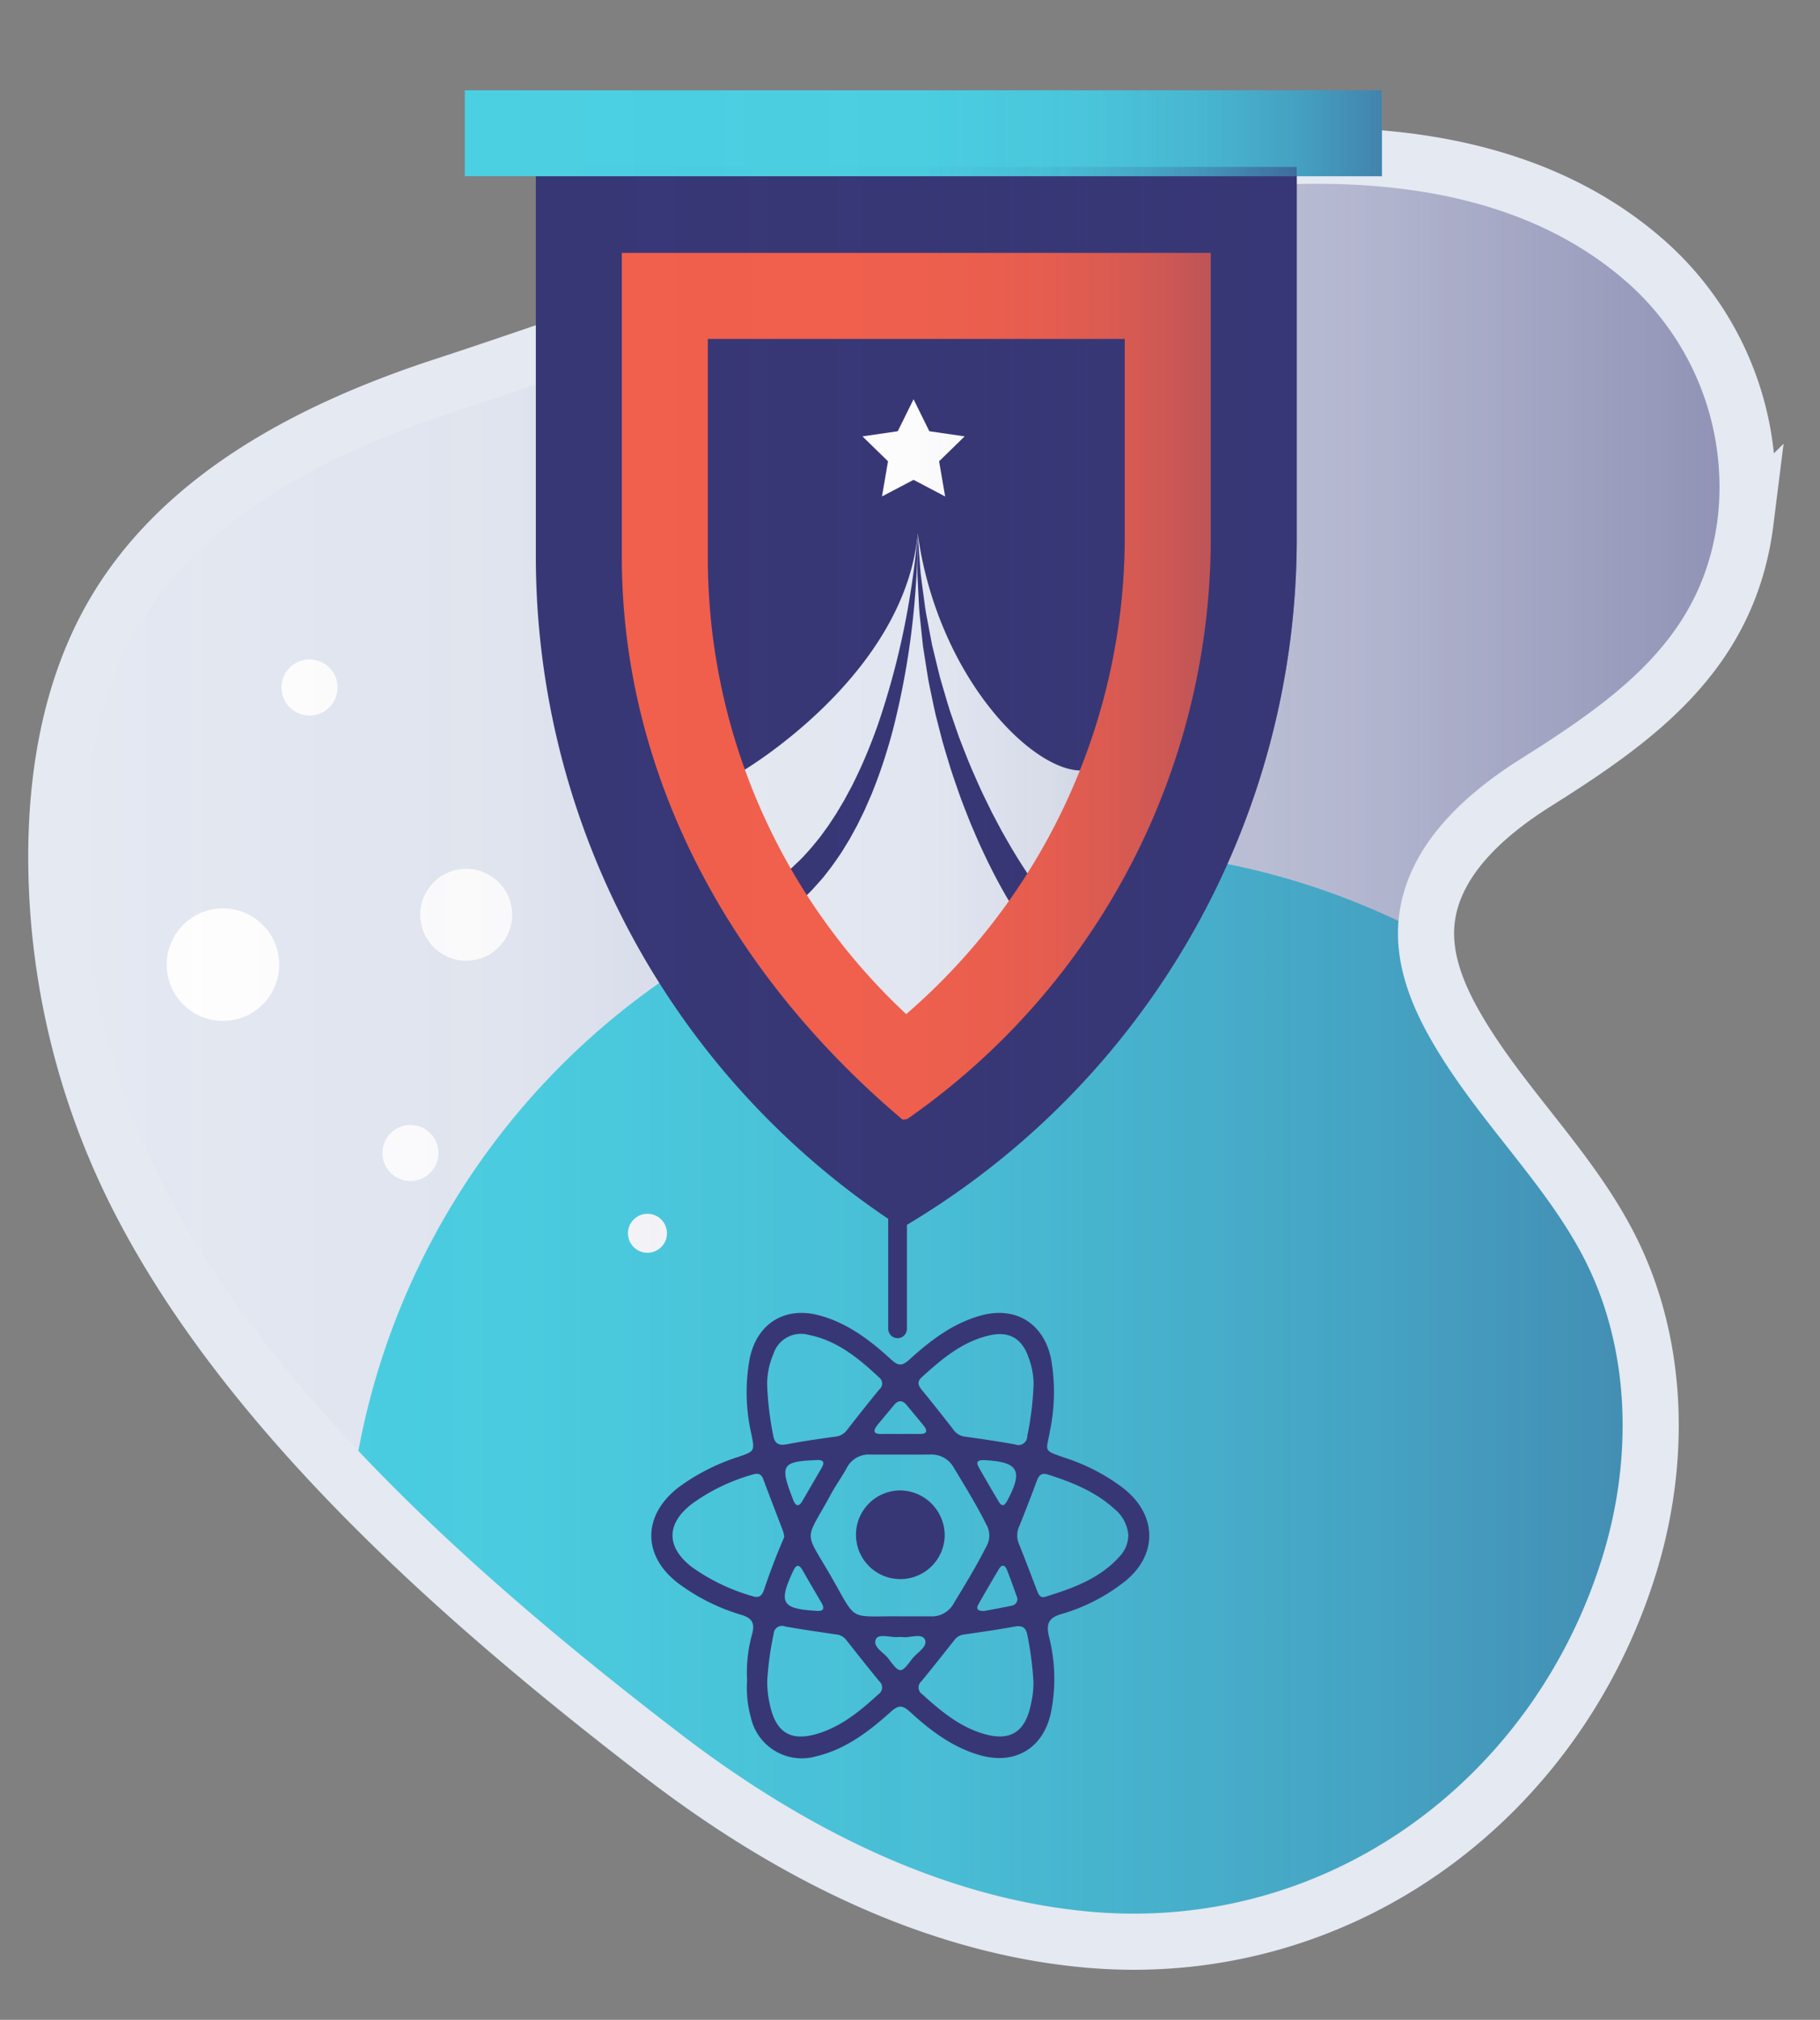 <svg id="Layer_1" data-name="Layer 1" xmlns="http://www.w3.org/2000/svg" xmlns:xlink="http://www.w3.org/1999/xlink" viewBox="0 0 291.807 323.883"><rect x="0" y="0" width="291.807" height="323.883" fill="#808080" stroke="none"/><defs><style>.cls-1,.cls-7,.cls-9{fill:none;}.cls-2{fill:#e4e9f2;}.cls-3{clip-path:url(#clip-path);}.cls-4{fill:#4bd0e2;}.cls-5{fill:#fff;}.cls-6{fill:url(#linear-gradient);}.cls-7{stroke:#e4e9f2;stroke-width:9px;}.cls-7,.cls-9{stroke-miterlimit:10;}.cls-8{fill:#383776;}.cls-9{stroke:#383776;stroke-linecap:round;stroke-width:3px;}.cls-10{fill:url(#linear-gradient-2);}.cls-11{fill:#f2604c;}.cls-12{fill:url(#linear-gradient-3);}</style><clipPath id="clip-path"><path class="cls-1" d="M264.437,42.415c-27.924-25.248-74.061-18.25-107.292-8.949C128.262,41.55,99.753,52.501,71.183,61.849,50.39,68.653,29.4,79.372,18.319,98.236c-6.803,11.581-9.239,25.294-9.293,38.724a120.523,120.523,0,0,0,12.255,53.316c17.561,35.815,53.713,67.256,84.907,91.199,19.814,15.208,42.932,27.174,67.8,29.51,40.165,3.772,75.422-21.906,87.217-59.938,5.123-16.52,4.848-35.069-2.838-50.563-6.494-13.091-17.724-23.261-24.988-35.941-2.828-4.937-5.079-10.474-4.695-16.151,0.674-9.974,9.093-17.58,17.554-22.904,16.519-10.396,31.02-20.942,33.638-41.886A48.273,48.273,0,0,0,264.437,42.415Z"/></clipPath><linearGradient id="linear-gradient" x1="10.026" y1="168.163" x2="281.224" y2="168.163" gradientUnits="userSpaceOnUse"><stop offset="0" stop-color="#383776" stop-opacity="0"/><stop offset="0.27" stop-color="#383776" stop-opacity="0.032"/><stop offset="0.524" stop-color="#383776" stop-opacity="0.127"/><stop offset="0.769" stop-color="#383776" stop-opacity="0.287"/><stop offset="1" stop-color="#383776" stop-opacity="0.5"/></linearGradient><linearGradient id="linear-gradient-2" x1="74.519" y1="21.367" x2="221.568" y2="21.367" gradientUnits="userSpaceOnUse"><stop offset="0" stop-color="#383776" stop-opacity="0"/><stop offset="0.5" stop-color="#383776" stop-opacity="0.016"/><stop offset="0.68" stop-color="#383776" stop-opacity="0.073"/><stop offset="0.808" stop-color="#383776" stop-opacity="0.174"/><stop offset="0.912" stop-color="#383776" stop-opacity="0.315"/><stop offset="1" stop-color="#383776" stop-opacity="0.5"/></linearGradient><linearGradient id="linear-gradient-3" x1="85.912" y1="111.826" x2="207.91" y2="111.826" xlink:href="#linear-gradient-2"/></defs><title>ReactUniversity_artwork</title><path class="cls-2" d="M264.437,42.415c-27.924-25.248-74.061-18.25-107.292-8.949C128.262,41.55,99.753,52.501,71.183,61.849,50.39,68.653,29.4,79.372,18.319,98.236c-6.803,11.581-9.239,25.294-9.293,38.724a120.523,120.523,0,0,0,12.255,53.316c17.561,35.815,53.713,67.256,84.907,91.199,19.814,15.208,42.932,27.174,67.8,29.51,40.165,3.772,75.422-21.906,87.217-59.938,5.123-16.52,4.848-35.069-2.838-50.563-6.494-13.091-17.724-23.261-24.988-35.941-2.828-4.937-5.079-10.474-4.695-16.151,0.674-9.974,9.093-17.58,17.554-22.904,16.519-10.396,31.02-20.942,33.638-41.886A48.273,48.273,0,0,0,264.437,42.415Z"/><g class="cls-3"><circle class="cls-4" cx="173.473" cy="254.216" r="118"/></g><circle class="cls-5" cx="49.627" cy="110.237" r="4.5"/><circle class="cls-5" cx="65.807" cy="184.883" r="4.5" transform="translate(-111.458 100.683) rotate(-45)"/><circle class="cls-5" cx="103.807" cy="197.756" r="3.127"/><circle class="cls-5" cx="74.747" cy="146.682" r="7.373" transform="translate(-18.863 11.257) rotate(-7.651)"/><circle class="cls-5" cx="35.747" cy="154.682" r="9.021" transform="translate(-20.275 6.136) rotate(-7.651)"/><path class="cls-6" d="M265.438,42.415c-27.924-25.248-74.061-18.25-107.292-8.949-28.883,8.084-57.392,19.035-85.962,28.383C51.391,68.653,30.4,79.372,19.32,98.236c-6.803,11.581-9.239,25.294-9.293,38.724a120.523,120.523,0,0,0,12.255,53.316c17.561,35.815,53.713,67.256,84.907,91.199,19.814,15.208,42.932,27.174,67.8,29.51,40.165,3.772,75.422-21.906,87.217-59.938,5.123-16.52,4.848-35.069-2.838-50.563-6.494-13.091-17.724-23.261-24.988-35.941-2.828-4.937-5.079-10.474-4.695-16.151,0.674-9.974,9.093-17.58,17.554-22.904,16.519-10.396,31.02-20.942,33.638-41.886A48.273,48.273,0,0,0,265.438,42.415Z"/><path class="cls-7" d="M264.437,42.415c-27.924-25.248-74.061-18.25-107.292-8.949C128.262,41.55,99.753,52.501,71.183,61.849,50.39,68.653,29.4,79.372,18.319,98.236c-6.803,11.581-9.239,25.294-9.293,38.724a120.523,120.523,0,0,0,12.255,53.316c17.561,35.815,53.713,67.256,84.907,91.199,19.814,15.208,42.932,27.174,67.8,29.51,40.165,3.772,75.422-21.906,87.217-59.938,5.123-16.52,4.848-35.069-2.838-50.563-6.494-13.091-17.724-23.261-24.988-35.941-2.828-4.937-5.079-10.474-4.695-16.151,0.674-9.974,9.093-17.58,17.554-22.904,16.519-10.396,31.02-20.942,33.638-41.886A48.273,48.273,0,0,0,264.437,42.415Z"/><g id="pnlzGC.tif"><path class="cls-8" d="M119.782,269.394a22.711,22.711,0,0,1,.826-7.435c0.478-1.826-.156-2.552-1.839-3.043a32.194,32.194,0,0,1-9.607-4.731c-6.184-4.384-6.326-11.102-.346-15.707a33.111,33.111,0,0,1,9.541-4.859c2.65-.92,2.675-0.908,2.103-3.718a29.719,29.719,0,0,1-.25-12.086c1.172-5.638,5.669-8.399,11.228-6.873,4.497,1.235,8.118,3.992,11.464,7.078,1.212,1.117,1.829.965,2.958-.06,3.321-3.014,6.879-5.739,11.293-6.987,5.65-1.598,10.168,1.181,11.37,6.916a30.885,30.885,0,0,1-.204,11.692c-0.55,3.197-1.194,2.928,2.494,4.2a31.268,31.268,0,0,1,9.311,4.864c5.641,4.443,5.516,11.111-.308,15.349a29.68,29.68,0,0,1-9.567,4.801c-2.134.586-2.554,1.603-2.058,3.64a27.494,27.494,0,0,1,.331,12.076c-1.169,5.749-5.698,8.536-11.345,6.949-4.417-1.242-7.994-3.949-11.292-6.984-1.27-1.168-1.911-1.016-3.11.058-3.49,3.128-7.205,5.97-11.907,7.09a8.364,8.364,0,0,1-10.471-6.201A17.771,17.771,0,0,1,119.782,269.394ZM144.395,259.18c1.622,0,3.245-.003,4.867.001a3.951,3.951,0,0,0,3.655-2.087c1.828-3.003,3.655-6,5.24-9.145a3.506,3.506,0,0,0,.009-3.451c-1.583-3.145-3.416-6.138-5.235-9.147a4.089,4.089,0,0,0-3.85-2.114q-4.766.019-9.531,0.002a3.951,3.951,0,0,0-3.807,2.184c-0.775,1.422-1.744,2.74-2.514,4.164-4.247,7.857-4.404,5.508.03,13.212C137.532,260.224,135.852,259.091,144.395,259.18Zm-21.396-37.247a50.276,50.276,0,0,0,.955,8.149c0.224,1.351.838,1.772,2.216,1.504,2.58-.5,5.188-0.865,7.793-1.226a2.643,2.643,0,0,0,1.849-1.073c1.701-2.182,3.416-4.353,5.171-6.491a1.214,1.214,0,0,0-.033-1.923c-3.279-3.066-6.709-5.907-11.274-6.82a4.629,4.629,0,0,0-5.669,3.063A12.342,12.342,0,0,0,122.999,221.933Zm42.721-.132a12.55,12.55,0,0,0-.874-4.309c-1.028-2.854-3.043-4.037-6.014-3.403-4.474.955-7.817,3.816-11.076,6.786-0.814.741-.488,1.357,0.105,2.076,1.673,2.03,3.294,4.104,4.917,6.175a2.664,2.664,0,0,0,1.77,1.212c2.738,0.386,5.477.776,8.195,1.274a1.42,1.42,0,0,0,1.961-1.335A48.616,48.616,0,0,0,165.721,221.802Zm15.19,24.385a5.986,5.986,0,0,0-2.197-4.198c-3.065-2.811-6.819-4.31-10.707-5.55-1.187-.379-1.521.332-1.857,1.245-0.863,2.345-1.772,4.674-2.7,6.994a3.46,3.46,0,0,0-.136,2.738c1.008,2.506,1.961,5.035,2.93,7.557,0.25,0.651.477,1.347,1.402,1.059,4.415-1.371,8.741-2.922,11.929-6.525A5.062,5.062,0,0,0,180.911,246.187Zm-55.166.252a7.132,7.132,0,0,0-.201-0.939c-1.055-2.778-2.141-5.545-3.175-8.331-0.418-1.125-1.218-.886-1.995-0.635a30.577,30.577,0,0,0-9.426,4.606c-4.167,3.201-4.156,6.964.024,10.168a31.694,31.694,0,0,0,9.64,4.625c1.141,0.376,1.589-.096,1.917-1.093,0.528-1.604,1.12-3.187,1.724-4.765C124.733,248.817,125.273,247.582,125.744,246.439Zm-2.723,23.013a15.395,15.395,0,0,0,.362,3.629c0.96,4.863,3.498,6.363,8.236,4.745,3.601-1.23,6.457-3.622,9.215-6.144a1.308,1.308,0,0,0,.143-2.089c-1.805-2.192-3.559-4.426-5.321-6.653a2.256,2.256,0,0,0-1.546-.85c-2.741-.402-5.485-0.796-8.212-1.28a1.347,1.347,0,0,0-1.858,1.219A49.286,49.286,0,0,0,123.021,269.451Zm42.671,0.186a51.836,51.836,0,0,0-.969-7.43c-0.232-1.299-.868-1.607-2.128-1.372-2.656.494-5.336,0.863-8.01,1.255a2.257,2.257,0,0,0-1.54.862c-1.762,2.227-3.516,4.461-5.322,6.652a1.306,1.306,0,0,0,.166,2.087c2.87,2.597,5.817,5.089,9.604,6.264,4.412,1.369,6.885-.143,7.798-4.693A14.564,14.564,0,0,0,165.692,269.637ZM144.181,229.935c1.082,0,2.164-.013,3.246.004,1.12,0.017,1.387-.421.686-1.308-0.879-1.113-1.816-2.181-2.707-3.285-0.745-.923-1.427-0.837-2.137.04-0.85,1.05-1.741,2.068-2.586,3.122-0.702.876-.701,1.465,0.658,1.432C142.286,229.918,143.234,229.936,144.181,229.935Zm0.482,32.56c-0.305,0-.442-0.012-0.576.002-1.259.127-3.186-.598-3.633,0.316-0.616,1.26,1.241,2.135,2.012,3.175,1.787,2.409,1.992,2.408,3.739.06,0.781-1.05,2.645-2.013,2.077-3.167C147.755,261.809,145.8,262.701,144.663,262.495Zm-13.851-28.364c-5.366.208-5.771,0.807-3.846,5.816,0.073,0.189.131,0.385,0.207,0.573,0.398,0.977.879,1.193,1.484,0.152,1.021-1.754,2.035-3.513,3.061-5.264C132.29,234.433,132.005,234.026,130.812,234.131Zm27.517,0.037c-1.345-.113-2.026.016-1.377,1.155q1.557,2.734,3.162,5.44c0.556,0.941.964,0.656,1.397-.154C164.034,235.881,163.267,234.494,158.329,234.168ZM130.738,258.286c1.363,0.152,1.531-.349.921-1.373-1.003-1.686-1.982-3.387-2.96-5.088-0.694-1.207-1.116-.813-1.58.193C124.816,257.017,125.359,257.952,130.738,258.286Zm27.053,0.033c1.37-.26,2.905-0.519,4.423-0.853a1.055,1.055,0,0,0,.766-1.573c-0.493-1.404-.991-2.807-1.543-4.189-0.32-.802-0.827-0.875-1.288-0.097q-1.656,2.794-3.262,5.617C156.43,258.03,156.808,258.341,157.792,258.32Z"/><path class="cls-8" d="M151.467,246.27a7.113,7.113,0,1,1-7.156-7.284A7.221,7.221,0,0,1,151.467,246.27Z"/></g><line class="cls-9" x1="143.91" y1="189.975" x2="143.91" y2="213.078"/><path class="cls-8" d="M145.524,196.332l-0.925.553A128.14,128.14,0,0,1,85.912,89.199V26.767H207.91V86.349A128.14,128.14,0,0,1,145.524,196.332Z"/><rect class="cls-4" x="74.519" y="14.475" width="147.049" height="13.786"/><path class="cls-2" d="M152.823,104.124c6,12.113,14.929,19.425,20.484,19.425-8.285,21.662-20.167,39.067-28.014,39.067-9.486,0-26.236-38.984-26.236-38.984s26-15.25,28.083-38.083a60.698,60.698,0,0,0,5.683,18.575"/><polygon class="cls-5" points="146.473 64.02 149.005 69.15 154.666 69.972 150.57 73.966 151.537 79.604 146.473 76.942 141.41 79.604 142.377 73.966 138.28 69.972 143.941 69.15 146.473 64.02"/><path class="cls-8" d="M147.14,85.549s0.068,0.955.188,2.627c0.06,0.836.132,1.851,0.215,3.015,0.081,1.165.304,2.461,0.474,3.88,0.181,1.417.368,2.949,0.707,4.556q0.227,1.206.467,2.474,0.119,0.632.241,1.278,0.155,0.639.313,1.289,0.316,1.299.642,2.637c0.206,0.892.437,1.79,0.718,2.682,0.547,1.788,1.022,3.622,1.681,5.402q0.465,1.342.928,2.68c0.317,0.887.683,1.754,1.018,2.621,0.655,1.741,1.407,3.411,2.124,5.028,0.708,1.62,1.495,3.139,2.198,4.594,0.766,1.425,1.445,2.794,2.162,4.005,0.685,1.23,1.349,2.332,1.949,3.3,0.594,0.971,1.143,1.792,1.589,2.468,0.456,0.667.814,1.189,1.063,1.525l0.365,0.494-4.08,2.89s-0.14-.225-0.402-0.648c-0.253-.407-0.593-1.001-1.022-1.756-0.416-.759-0.925-1.675-1.464-2.743-0.545-1.065-1.144-2.272-1.75-3.606-0.64-1.319-1.229-2.793-1.898-4.328-0.604-1.563-1.283-3.19-1.876-4.915-0.601-1.721-1.229-3.494-1.756-5.332-0.27-.916-0.571-1.829-0.82-2.762q-0.361-1.402-.724-2.812c-0.521-1.864-.856-3.776-1.26-5.633-0.21-.927-0.371-1.857-0.506-2.78q-0.219-1.379-.431-2.722-0.105-.669-0.209-1.327-0.07-.663-0.138-1.312-0.136-1.297-.267-2.534c-0.208-1.64-.271-3.209-0.337-4.652-0.055-1.442-.171-2.761-0.156-3.928,0.012-1.167.022-2.185,0.031-3.023C147.13,86.507,147.14,85.549,147.14,85.549Z"/><path class="cls-8" d="M125.125,140.699l0.534-.448c0.332-.29.895-0.726,1.474-1.26,0.538-.55,1.23-1.114,1.972-1.972,0.773-.801,1.566-1.786,2.432-2.868q0.613-.845,1.275-1.757,0.621-.946,1.283-1.953,0.619-1.04,1.269-2.133,0.605-1.124,1.234-2.293c0.791-1.586,1.577-3.249,2.297-4.98,0.718-1.731,1.412-3.512,2.026-5.326a124.757,124.757,0,0,0,5.041-20.551c0.922-5.731,1.178-9.608,1.178-9.608s0.057,3.883-.402,9.7a126.35,126.35,0,0,1-3.422,21.178c-0.478,1.905-1.042,3.792-1.64,5.641-0.6,1.849-1.276,3.645-1.972,5.374q-0.562,1.283-1.105,2.52-0.597,1.216-1.166,2.376-0.622,1.138-1.209,2.21-0.638,1.048-1.232,2.021c-0.85,1.264-1.641,2.422-2.434,3.393-0.729.994-1.56,1.829-2.164,2.53-0.62.664-1.083,1.083-1.41,1.417-0.324.319-.496,0.489-0.496,0.489Z"/><rect class="cls-10" x="74.519" y="14.475" width="147.049" height="13.786"/><path class="cls-11" d="M99.697,40.553v48.65c0,35.75,18.02,67.55,45,90.31,0.09,0.08.63-.12,0.71-0.04a113.534,113.534,0,0,0,48.72-93.12v-45.8H99.697Zm80.64,45.8a101.146,101.146,0,0,1-35.04,76.26,100.102,100.102,0,0,1-31.81-73.41v-34.86h66.85v32.01Z"/><path class="cls-12" d="M145.524,196.332l-0.925.553A128.14,128.14,0,0,1,85.912,89.199V26.767H207.91V86.349A128.14,128.14,0,0,1,145.524,196.332Z"/></svg>